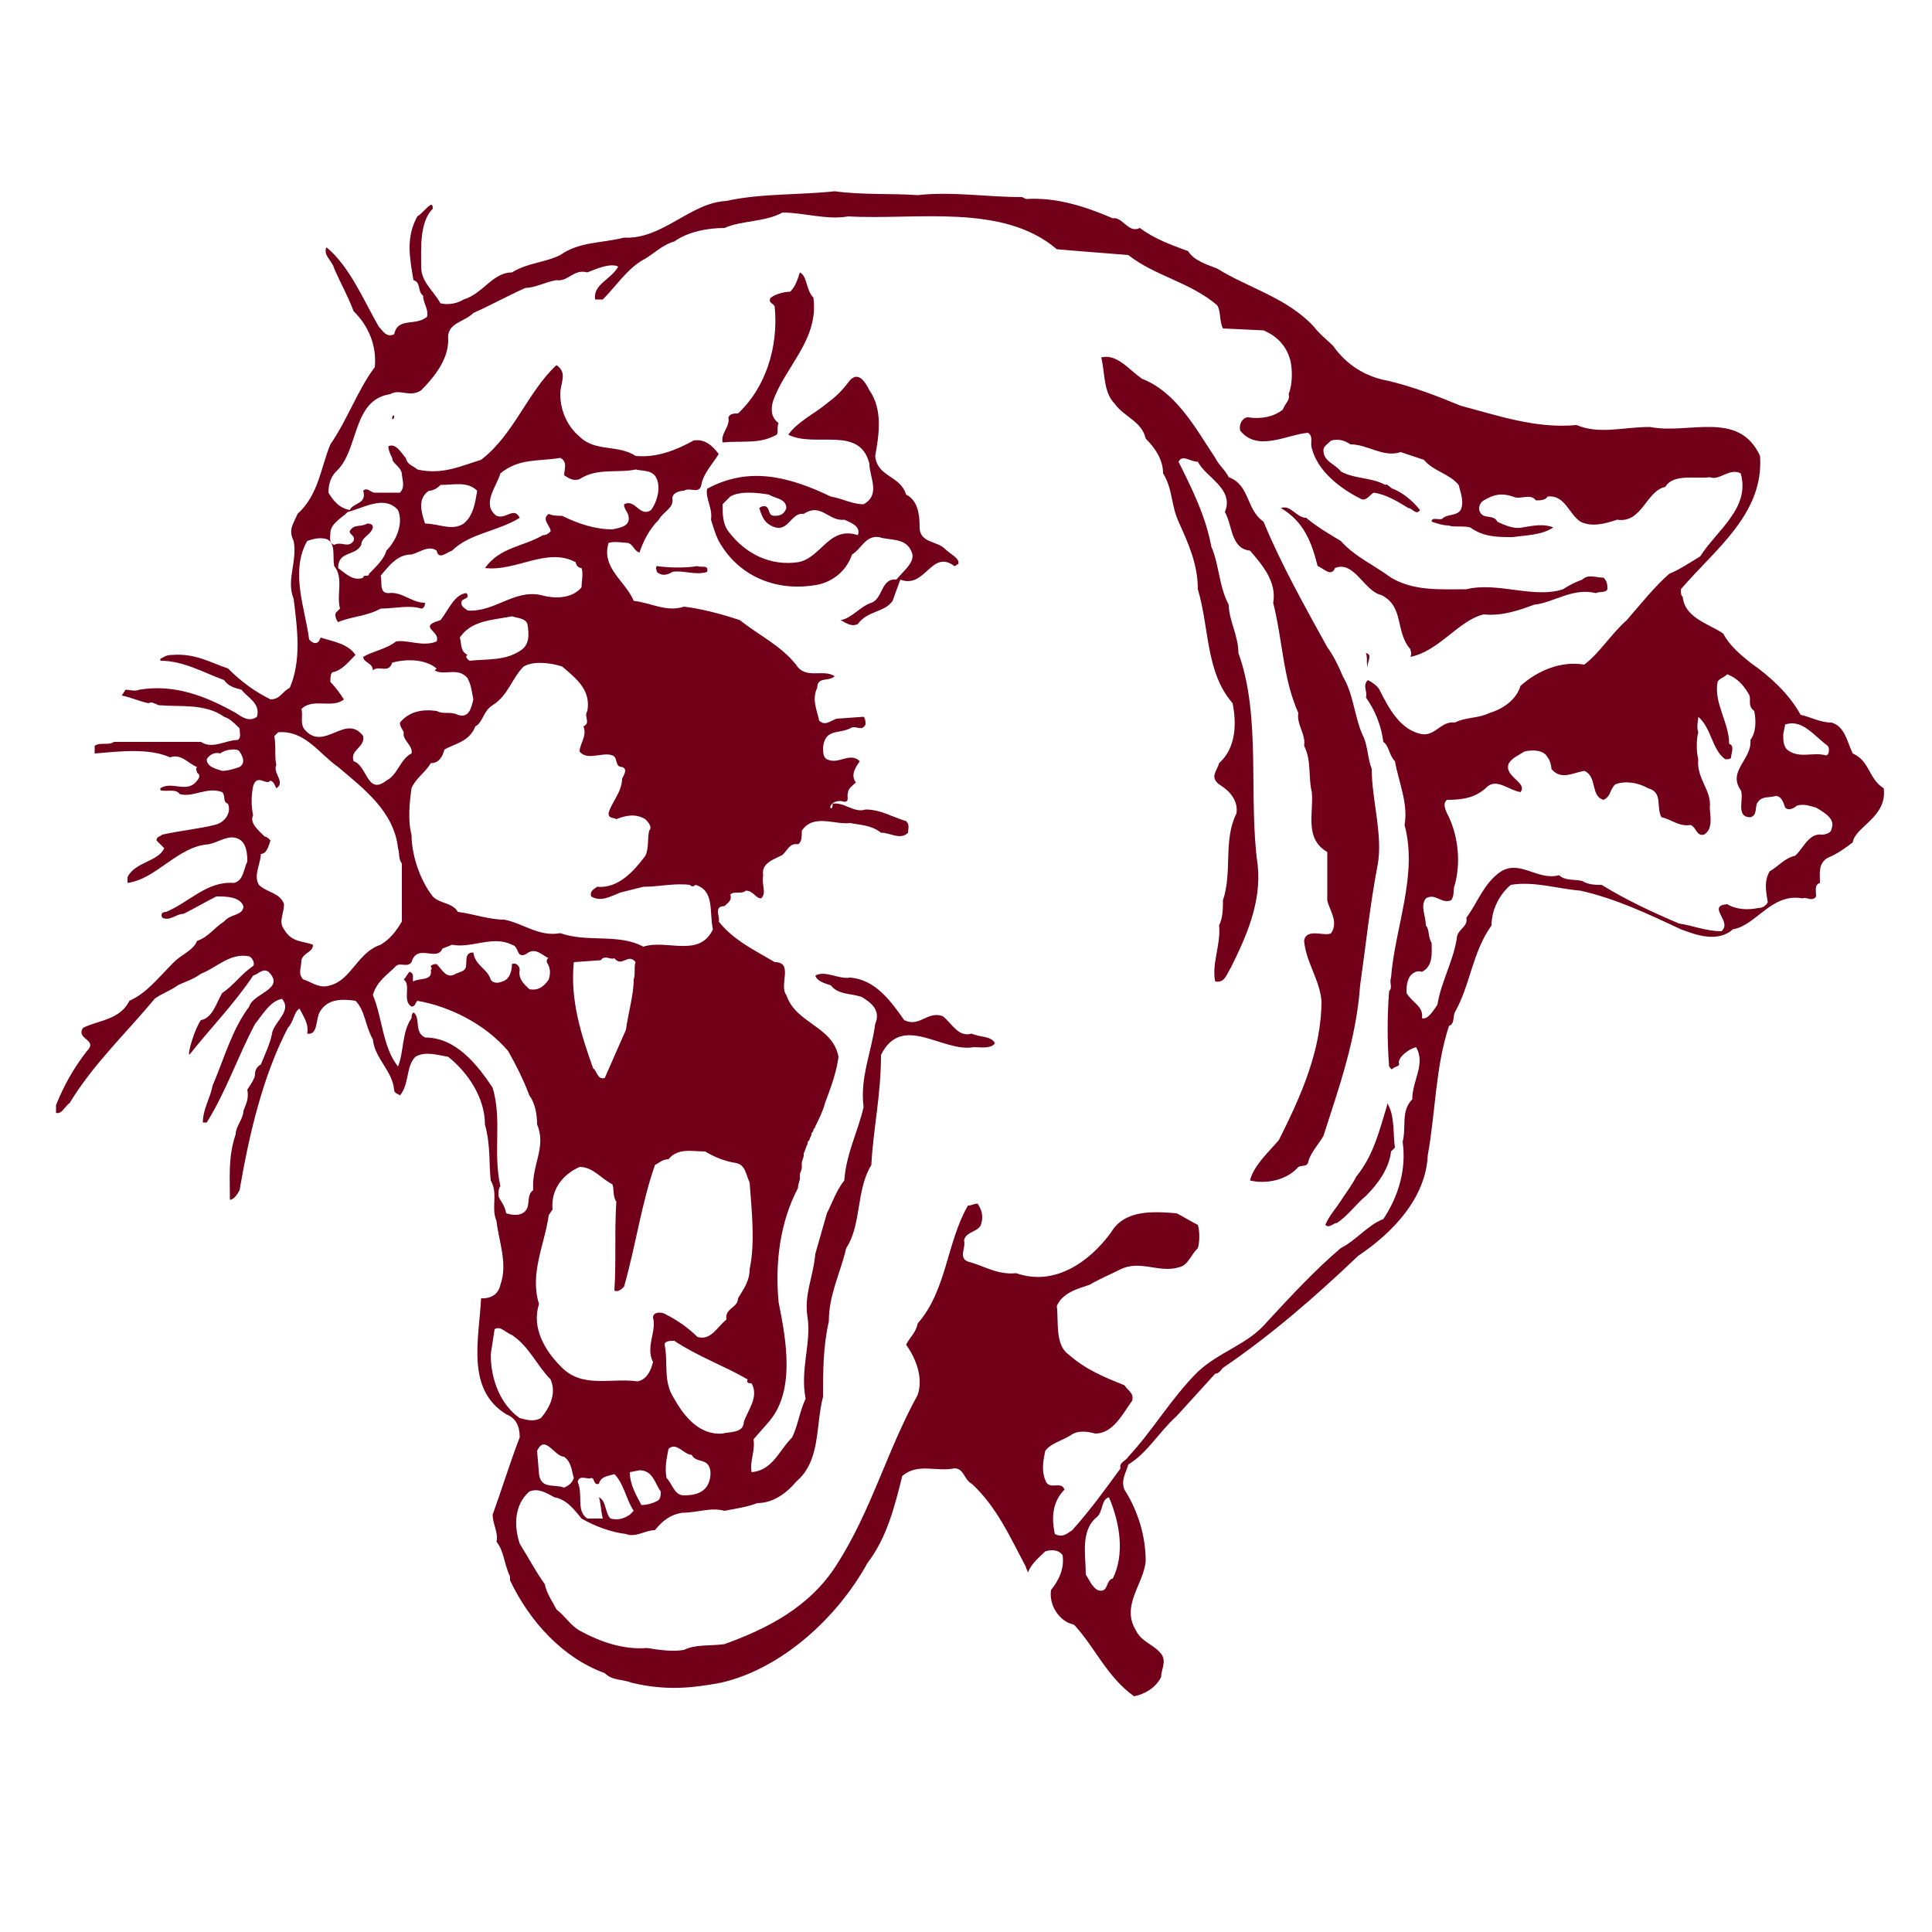<?xml version="1.0" encoding="utf-8"?>
<!-- Generator: Adobe Illustrator 19.1.0, SVG Export Plug-In . SVG Version: 6.00 Build 0)  -->
<!DOCTYPE svg PUBLIC "-//W3C//DTD SVG 1.1//EN" "http://www.w3.org/Graphics/SVG/1.1/DTD/svg11.dtd">
<svg version="1.1" xmlns="http://www.w3.org/2000/svg" xmlns:xlink="http://www.w3.org/1999/xlink" x="0px" y="0px"
	 viewBox="33 -33 100 100" enable-background="new 33 -33 100 100" xml:space="preserve">

<g id="AREA_1">
	<path fill="#720018" d="M130.5,7.8c-0.8-0.5-0.7-1.4-1.6-1.8c-0.3-0.6-0.4-1.4-1.1-1.6c-0.6,0-1.1-0.3-1.6-0.4
		c-0.6-1.1-1.6-2-2.6-2.7c-0.5-0.4-1.1-0.9-1.4-1.5c-0.7-0.5-2-0.8-2.1-1.9c-0.1-0.1-0.1-0.2-0.1-0.4c1.8-2.1,4.3-3.9,4.1-6.9
		c-1.1-2.4-3.7-1.1-5.7-1.5c-1.4,0-2.6,0.4-3.8-0.1c-2.1,0.2-4.1-0.5-6-1c-1.2-0.5-2.5-1-3.8-1.3c-1.1-0.2-2.1-0.8-2.8-1.8
		c-0.3-0.3-0.7-0.6-1-1c-1.4-1.5-3.4-2-5-3c-0.5-0.2-1.2-0.4-1.5-0.9c-0.8-0.3-1.7-0.6-2.5-1.2c-0.6,0.3-0.9-0.6-1.4-0.5
		c-1.4-0.6-2.9-1.1-4.5-1l-0.2-0.1c-1.9,0-3.6-0.3-5.4-0.1c-1.4-0.1-2.8,0-4.3-0.2c-1.8,0.2-3.8,0.1-5.6,0.5c-1.9,0.1-3.3,2-5.3,1.9
		c-1.2,0.3-2.3,0.2-3.3,0.9c-0.8,0.4-1.7,0.4-2.5,0.9c-1,0-1.5,1.1-2.5,1.4c-0.3,0.2-0.8,0.3-1.2,0.2c-0.4-0.7-1-1.1-1-1.9
		c0-0.9-0.1-2.3,0.6-3c0-0.1,0-0.2-0.1-0.2c-0.2,0.1-0.5,0.5-0.7,0.6c-0.6,1.1-0.4,2.1-0.2,3.3c0.4,0.1,0.2,0.6,0.5,0.8
		c0,0.4,0.3,0.7,0.2,1.1c-0.6,0.5-1.5,0-1.7,0.9c-0.4,0.2-0.6-0.2-0.8-0.4c-0.8-1.4-1.5-3.1-2.7-4.1c-0.2,0.4,0.3,0.7,0.4,1.1
		c0.3,0.7,0.7,1.4,1,2.2c0.8,0.8,1.2,1.8,1.1,2.9c-0.9,1.2-1.4,2.7-2.3,4c-0.5,1.2-0.6,2.6-1.7,3.6c-0.2,0.5-0.5,0.8-0.2,1.4
		c0.2,1.1-0.4,2,0,3c0.2,1.6,0.4,3.2-0.2,4.6c-0.4,0.2-0.5,0.6-1,0.6c-0.8-0.4-1.5-0.9-2.2-1.6c-0.9-0.3-1.7-0.8-2.9-0.7
		c-0.3,0-0.4,0.1-0.6,0.2l0,0.1c1.2,0,2.2,0.6,3.3,1c0.2,0.3,0.5,0.4,0.9,0.5c0.3,0.4,1,0.7,0.8,1.4c-0.4,0.3-0.8,0-1.1-0.2
		C43.6,3,42,2.4,40.2,2.7c-0.2,0.1-0.5,0-0.7,0L39.3,3c0.5,0.1,0.9,0.3,1.4,0.4c0.1-0.1,0.3,0,0.5,0.1c1.2,0.1,2.4-0.1,3.4,0.6
		c0.3,0.1,0.5,0.3,0.8,0.6c0,0.2,0.1,0.5-0.1,0.6c-0.6,0-1.3,0.5-1.9,0.1l-4.5,0c-0.3,0.2-0.7,0-1,0.2L37.9,6
		c1.2-0.1,2.8-0.3,3.9,0.2c0.6-0.2,0.9,0.3,1.4,0.5c-0.1,0.1,0,0.2,0,0.3c0.2,0.1,0.1,0.3,0,0.4c-0.5,0.7-1.3,0-1.9,0.4v0.1
		c0.3,0.1,0.8-0.1,1,0.2C43,8.3,43.7,7.7,44.5,8c0.2,0.2,0,0.5,0.3,0.6c0.2,0.5-0.2,1-0.7,1.1c-0.8,0.2-1.8,0.3-2.7,0.5
		c-0.1,0.1-0.3,0.1-0.3,0.3l0.4,0.4c-0.3,0.7-1.5,0.7-1.9,1.5l0,0.3c1.5-0.2,2.6-1.9,4.2-2c0.5-0.1,1-0.5,1.5-0.3
		c0.5,0.2,0.5,0.9,0.5,1.2c-0.2,0.4-0.2,1-0.7,1.1c-1.4-0.1-2.3,1-3.5,1.5c-0.2,0-0.3,0.1-0.2,0.3c0.4,0.2,0.7-0.2,1.1-0.2
		c0.6-0.3,1.1-0.6,1.7-0.9c0.5,0,1.2,0,1.4,0.5c0,0.5-0.7,0.4-1,0.8c-0.5,0.3-0.8,0.8-1.4,1c-0.2,0.5-0.8,0.7-1.2,1.1
		c-0.8,0.8-1.4,1.6-2.3,2c-0.5,1-1.6,1-2.4,1.4c-0.4,0.6,0.8,0.6,0.2,1.2c-0.7,0.9-1.2,1.8-1.6,2.8v0.4c0.3,0.1,0.5-0.4,0.7-0.5
		c1.2-2,3-3.7,4.4-5.4c0.4-0.3,0.8-0.4,1.2-0.7c0.4-0.2,0.8-0.3,1.2-0.6c0.8-0.3,1.5-1.1,2.5-0.9c0.2,0.1,0.3,0.4,0.2,0.5
		c-0.6,0.4-1,1-1.6,1.4c-0.3,0.5-0.5,1.3-1.1,1.4c-0.3,0.4-0.7,1.7-0.6,1.8c1.1-1.4,2.3-2.6,3.3-4.1c0.3-0.1,0.5-0.4,0.8-0.2
		c0.9,0.9-0.8,1.1-1,1.8c-0.9,1.2-1.3,2.7-1.9,4.1c-0.1,0.6-0.5,1.2-0.5,1.9h0.2c1-1.6,1.6-3.4,2.5-5.1c0.4-0.5,0.8-1.2,1.4-1.3
		c0.5,0.6-0.3,1.1-0.5,1.7c-0.1,0.6-0.4,1.2-0.6,1.7c-0.2,0.1-0.3,0.3-0.3,0.5c0,0.2-0.2,0.5-0.4,0.8c0.1,0.5-0.1,0.8-0.2,1.1
		c0,0.4-0.4,0.8-0.4,1.2c-0.4,1.2-0.3,2.2-0.3,3.4c0.2,0,0.4-0.3,0.5-0.5c0.5-2.9,1.2-5.9,2.5-8.4c0.3-0.3,0.3-0.8,0.6-1
		c0.2,0.4,0.5,0.8,0.4,1.3c0.6,0.1,0.4-0.8,0.7-1.2c0.4-0.6,1.1-0.6,1.8-0.5c0.5,0.5,0.5,1.3,0.9,2c0.1,1,1,1.6,1.1,2.6
		c0,0.2,0.2,0.2,0.3,0.3c0.5-0.6,0.3-1.5,0.8-2c0.5-0.3,1.1-0.1,1.7,0c1,0.8,1.9,2.1,1.9,3.5c0.3,1.1,0.2,2,0.3,2.9
		c0.4,0.7,0,1.4,0.3,2.1c0.1,1,0.6,2.2,0.2,3.3c-0.1,0.5-0.5,0.7-0.9,0.7h-0.1c-0.1,2.1-0.8,4.7,1.3,6c0.5,0.2,0.7,0.6,0.7,1.2
		c-0.5,1.3-0.9,2.6-1.4,4c0,0.5,0.3,0.9,0.2,1.4c0.4,0.5,0.4,1.2,0.7,1.8v0.2c1,2.1,2.7,4,4.9,4.8c0.4,0.4,0.9,0.3,1.4,0.5
		c1.7,0.4,3,0.3,4.6,0c3.1-0.7,6-3.3,7.6-6.2c1-1.3,1.4-2.9,1.8-4.5c0.8-0.7,1.8-0.2,2.7-0.4c0.5,0,0.5,0.6,0.9,0.8
		c1.3,1.2,2,2.8,2.8,4.3c0,0.1,0.1,0.2,0.1,0.3c0.2-0.5,0.6-0.8,0.9-1.1c0.3-0.1,0.7-0.1,0.9,0.2c0.1,0.7-0.2,1.3-0.6,1.8
		c-0.1,0.7,0.3,1.4,0.9,1.7l0.3,0.1c1.1,1.2,1.7,2.7,3.1,3.7c0.5-0.1,1.1-0.4,1.4-1c0-0.4,0.3-0.8,0-1.2c-0.4-0.5-1-0.6-1.3-1.2
		c-0.8-1.3,0.4-2.4,0.5-3.6c0-1.3-0.4-2.6-1.1-3.7c-0.2-0.5,0.1-0.9,0.2-1.3c1-0.6,1.6-1.7,2.5-2.5l2-2.2c0.2,0,0.3-0.2,0.4-0.3
		c2.5-1.7,4.8-3.7,7-5.8c1.8-1.2,3.5-3,3.6-5.2c0.4-2.2,0.4-4.6,1.1-6.7c0.3-0.1,0.2-0.5,0.3-0.7c0.8-1.4,0.9-3.1,1.9-4.5
		c0-0.8,0.4-1.6,1-2.1c1.2-0.2,2.4,0.2,3.6,0.3c1.8,0.4,3.5,1.2,5.2,2c0.8,0.3,1.9,0.7,2.7,0c1.2-0.2,2-1.9,3.6-1.6
		c0.2-0.1,0.5,0.2,0.7-0.1c0-0.3-0.1-0.6,0.2-0.7c0-0.5-0.1-1,0.4-1.3c0.5-0.2,0.9-0.5,1.3-0.8C129,9.8,130.7,9.3,130.5,7.8z
		 M45.4,6.7c-0.3,0.1-0.6,0.2-0.9,0.2c-0.3-0.1-0.8-0.2-0.8-0.6c0.1-0.2,0.4-0.4,0.7-0.3c0.2-0.2,0.9-0.3,1-0.1
		C45.6,6.2,45.7,6.5,45.4,6.7z M125.3,5l0.1-0.5c0.9-0.3,1.5,0.6,2.2,1.1c0.1,0.1,0.1,0.5-0.1,0.5c-0.6-0.2-1.4,0.2-2-0.3
		C125.3,5.6,125.3,5.3,125.3,5z M48.9-5c0.3-0.1,0.6-0.2,1-0.1c0.5,0.2,0.3,0.9,0.4,1.4c0.5,0.6,0.1,1.5,0.3,2.2l-0.2,0.2
		c-0.1,0.1,0,0.4,0.1,0.5c0.7-0.3,1.5-0.3,2.2-0.7c0.7,0,1.5-0.2,2.1,0c0.1,0,0.2-0.1,0.2-0.3c-0.7,0-1.2-0.6-1.9-0.5
		c-0.5,0-0.3-0.6-0.4-0.9c0.5-0.6,0.9-1.1,1.6-1.1c0.4-0.1,0.9-0.5,1.3-0.2c0.1,0.5,0.5,0.1,0.8,0c0.9-0.9,2.4-1,3.5-1.7
		c-0.3-0.6-0.7,0.1-1.2-0.1c-0.8-0.6,0-1.5,0.2-2.2c1-0.8,1.9-0.6,3.1-0.8c0.4,0.2,0.2,0.6,0.2,0.9c0.3,0.2,0.5,0.3,0.8,0.2
		c0.9-0.6,2-0.3,2.9-0.5c0.4,0.1,0.9,0,1.1,0.5c0.2,0.5,0,1.2-0.3,1.6c-0.6,0.4-0.8-0.6-1.4-0.3c0,0.2,0.1,0.3,0.2,0.5
		c0.2,0.6-0.3,0.7-0.8,0.8c-0.9,0-1.8-0.3-2.6-0.7c-0.2,0-0.5,0-0.7-0.1c-0.4,0.3,0.1,0.6,0.1,0.9c-0.1,0.1-0.2,0.2-0.4,0.2
		c-1,0.6-2.2,0.6-3,1.7c1.6,0.2,3.2-1.1,4.7-0.3c0,0.1,0.1,0.3,0.3,0.3c0.1,0.3,0,0.7,0,1c-0.5,0.6-1.4,0.6-2.1,0.4
		c-1.4-0.3-2.4,0.9-3.8,0.8c-0.1-0.1-0.4-0.2-0.3-0.5C57-2,57.1-2,57.2-2.1c0-0.1,0-0.2-0.1-0.2c-0.6,0.1-0.9,0.9-1.3,1.4l-0.3,0.1
		c-0.7,0.3,0.3,0.5,0.1,1c-0.7,0.3-1.5-0.1-2.1,0c-0.5,0.4-1.2,0.5-1.7,0.8c0,0.3,0.5,0.3,0.5,0.7c0.3-0.3,0.8,0.2,1-0.4
		C54,1.1,55,1.1,55.6,1.6l-0.1,0.1c0.5,0.3,1.2-0.2,1.7,0.4c0.2,0.4,0.2,0.6,0.3,1.1c-0.1,0.4-0.2,1-0.8,0.8c-0.4-0.2-0.7,0-1.1-0.2
		c-0.7-0.1-1.4,0-1.9,0.6c0,0.2,0.1,0.3,0.2,0.5c-0.1,0.4,0.5,0.7,0.4,1.1c-0.6,0.3-0.7,1.1-1.3,1.4C52,8.2,52,6.6,51.3,6.4
		c-0.2-0.6,0.6-0.7,0.5-1.3c-0.9-1.2-2,0.8-3-0.3c-0.3-0.3-0.1-0.8-0.2-1.1c0.6-0.6,1.6,0,2.2-0.5c-0.2-0.3-0.4-0.6-0.7-0.9
		c0-0.2,0-0.4,0.1-0.5c0.5-0.1,0.8-0.5,1.2-0.9C51,0.3,50.2,0.2,49.6,0l-0.1,0.2c-0.2,0.2-0.4,0-0.5-0.1C48.8-1.5,48-3.4,48.9-5z
		 M52.3-5.7c0-0.2-0.2-0.2-0.3-0.2c-0.3,0.2-0.7,0-0.9,0.4c0,0.2,0.3,0.2,0.2,0.5c-0.3,0.4-0.6,0-1,0.2c-0.3-0.1-0.2-0.4-0.2-0.6
		c0-0.5,0.6-0.8,0.9-1.1c0.8-0.2,1.9-0.9,2.6-0.1C53.9-5.9,53.5-5,53-4.5c-0.1,0.4-0.5,0.8-0.9,1.2c0,0.2-0.3,0-0.3,0.2
		c-0.5,0.2-0.9-0.2-1.3-0.5c0-0.9,0.9-0.6,1.2-1.2C51.7-5.2,52.2-5.3,52.3-5.7z M55.2-7.6c0.2,0,0.4-0.1,0.6-0.3
		c0.7,0,1.4-0.2,1.9,0.3c-0.1,0.6-0.2,1.3-0.7,1.7c-0.6,0.4-1.3,0-2,0C54.8-6.5,54.6-7.2,55.2-7.6z M64.5,9.1c0,0.3,0.3,0.2,0.4,0.3
		c0.5-0.2,1-0.3,1.5,0c0.1,0.1,0.4,0.4,0.2,0.6c-0.1,0.4,0,0.9-0.2,1.3c-0.6,0.8-1.4,1.7-2.5,1.6c-0.1,0.1-0.4,0.2-0.3,0.5
		c0.5,0.3,1,0,1.5-0.2c0.4-0.1,0.8-0.2,1.2-0.3c0.8,0,1.6-0.2,2.4-0.1c0.1,0.1,0.2,0.1,0.3,0c1,0.3,0.7,1.4,0.9,2.3
		c-0.7,1.5-2.4,0.5-3.6,0.9c-1.3-0.7-2.9-0.2-4.3-0.7c-1.1,0.2-1.9-0.5-2.9-0.7c-0.8,0-1.6-0.3-2.4-0.4c-0.3-0.5-0.9-0.4-1.3-0.8
		c-0.7-0.9-1.1-2.2-1.1-3.2c-0.2-0.7-0.1-1.7,0-2.4c0.2-0.5,0.7-0.8,1-1.3c0.4,0,0.6-0.3,0.7-0.7c0.5-0.3,1.3-0.4,1.6-1.2
		c0.4-0.2,0.4-0.8,0.9-1.1c0.8-0.5,1-1.4,1.6-2c0.5-0.3,1.4-0.2,2,0c0.7,0.6,1.5,1.2,1.3,2.3c-0.2,0.3,0.2,0.6-0.2,0.8
		c0.2,0.5-0.2,0.9-0.2,1.3c0.4,0.5,1.2,0,1.7,0.2c0.3,0.1,0.1,0.6,0.5,0.6c0.3,0.1,0.1,0.4,0,0.6C65.2,8,64.6,8.6,64.5,9.1z
		 M67.9,39.4c-0.6-0.9-0.3-1.8-0.5-2.8c0-0.2,0.3-0.2,0.5-0.2c1.2,0.8,2.6,1.3,3.8,2c-0.1,0.2,0.1,0.2,0.2,0.2
		c0.4,0.7-0.2,1.4-0.4,2c0,0.6-0.8,0.5-1.1,0.6C69.2,41.3,68.4,40.3,67.9,39.4z M69.7,43.7c-0.2,0.6-0.8,0.7-1.3,0.7
		c-0.5,0-0.6-0.6-0.9-0.9c-0.1-0.5,0-1,0.1-1.5c0.4-0.4,0.8,0.3,1.2,0.3c0.2,0.4,0.7,0.2,0.9,0.6C69.8,43.1,69.8,43.4,69.7,43.7z
		 M71.8,32.7c0,0.6-0.3,1-0.6,1.5c0,0.5-0.7,0.5-0.6,1.1c-0.5,0.4-0.8,1.1-1.5,0.9c-0.5-0.5-1.1-0.9-1.7-1.2
		c-0.2-0.1-0.6-0.1-0.6,0.2c0.2,0.7-0.4,1.5,0,2.3c-0.1,0.4-0.3,0.9-0.8,1c-1.4-0.2-2.9,0.4-4-0.8c-0.8-0.8-1.5-2-1.1-3.2
		c-0.5-1.6,0.3-3.1,0.5-4.6l0.2-0.3c-0.1-1,0.5-1.8,1.4-2.2c0.7,0,1.1,0.6,1.7,0.9c0.1,0.3,0,0.6,0.2,0.9c-0.1,1.6,0,3.1-0.1,4.6
		c0.2,0.1,0.4-0.1,0.5-0.2c0.6-2.1,0.9-4.3,1.6-6.3c0.2-0.1,0.4-0.3,0.7-0.3c0.5-0.6,1.2-0.4,1.9-0.4c0.5,0.3,1,0.5,1.6,0.6
		c0.5,0.1,0.5,0.6,0.7,1C71.9,29.6,72.1,31.3,71.8,32.7z M64.2,45.6h-0.8c-0.6-0.4-0.2-1.2-0.5-1.9c0.1-0.4,0.5-0.1,0.7-0.2
		c0.2,0,0.1,0.4,0.4,0.3c0.1-0.4,0.5-0.4,0.8-0.5c0.5,0.5,0.6,1.3,1,1.9l-0.2,0.2c-0.3,0.2-0.6,0.3-1,0.2c-0.3-0.3-0.2-0.9-0.6-1.1
		C64.1,44.8,64.1,45.2,64.2,45.6z M65.6,43.2l0.5-0.1c0.7,0,0.8,0.7,1.1,1.1c0,0.2,0,0.4-0.2,0.5c-0.2,0.1-0.5,0.2-0.8,0.2
		C66,44.5,65.6,43.9,65.6,43.2z M62.7,43.5c-0.1,0.3-0.3,0.4-0.5,0.5c-0.5-0.2-1.2,0.1-1.3-0.7l-0.1-1.2c0.4-0.9,0.9,0.3,1.4,0.3
		C62.6,42.7,62.6,43.2,62.7,43.5z M65.8,17.7c0,0.8-0.3,1.8-0.4,2.6c-0.4,0.9-0.7,1.6-1.1,2.5c-0.4,0.1-0.4-0.4-0.6-0.5
		c-0.6-1.7-1.2-3.5-1-5.5l1.4-0.1c0.2-0.3,0.5,0,0.7-0.1c0.4,0.5,0.7-0.3,1.1,0.2C65.8,17,65.9,17.4,65.8,17.7z M56.8,0
		c0.6-0.9,1.7-0.9,2.7-1.1C59.8-1,60.2-1,60.3-0.7c0.1,0.6,0.1,1.1-0.4,1.4c-0.8,0.5-1.6,0.4-2.6,0.5C57.3,1.2,57,1,57.2,0.9
		C56.8,0.7,56.9,0.3,56.8,0z M50.1,18c-0.6,0.2-1-0.2-1.4-0.3c-0.3-0.3-0.1-0.6-0.1-1c0.1-0.4,0.6-0.4,0.6-0.8
		c-0.5-0.2-1.1-0.1-1.5-0.8c-0.3-0.4,0-0.8,0-1.3c-0.2-0.6-0.9-0.6-1.3-1c-0.3-0.5,0.1-1.1,0.1-1.6c0.3,0,0.4-0.4,0.5-0.7
		c-0.1-0.1-0.2-0.2-0.3-0.2c-0.3-0.3-0.8-0.7-0.6-1.1c-0.1-0.5-0.1-1,0-1.5C46.3,7,46.8,7.7,47,7.4c0.2,0.1,0.2,0.2,0.3,0.4
		c0.5-0.3-0.2-0.8,0-1.2c-0.1-0.5,0-0.9-0.1-1.5l0.2-0.2c1.4-0.1,2.1,1.1,3.1,1.8c1.3,1.1,2.9,2.3,3.1,4.2c0.1,0.3,0,0.5,0.2,0.8v3
		c-0.3,0.5-0.6,0.9-1.1,1.2C51.5,16.3,51.2,17.7,50.1,18z M58.8,28.9c0-0.2,0-0.4,0.1-0.5c-0.4-1.8,0.1-3.4-0.4-5.1
		c-0.8-1.2-1.9-2.6-3.5-2.6c-0.6-0.3-0.2-1-0.6-1.3c-0.1,0.1-0.1,0.2-0.1,0.3c-0.5,0.7-0.4,1.8-0.7,2.5c-0.8-1-0.8-2.5-1.3-3.7
		c0.2-0.7,0.7-1,1.2-1.5c0.2-0.2,0.6,0.1,0.8-0.2c0.3-1,1.3,0,1.6-0.7l0.5-0.2c1,0.2,2.1-0.5,3.1,0c0.4,0.1,0.2,0.7,0.7,0.5
		c0.5-0.4,0.8,0,1.2,0.2c-0.1,0-0.1,0.1-0.1,0.2c0.2,0.3,0.2,0.6,0.1,0.9c-0.2,0.3-0.5,0.6-1,0.5c-0.2-0.2-0.6-0.5-0.5-1
		c0-0.2-0.2-0.4-0.4-0.3c0,0.3-0.1,0.8-0.5,0.9c-0.2,0.1-0.5,0.1-0.6-0.1c-0.2-0.6-0.8-0.7-0.9-1.4c-0.5,0-0.3,0.5-0.4,0.8
		c-0.1,0.2-0.3,0.2-0.5,0.3c-0.5,0.3-0.7-0.2-1-0.5c-0.1,0-0.2,0-0.3,0.1c0,0.1,0.1,0.1,0,0.2c0.1,0.6-0.6,0.4-0.9,0.6
		c-0.1-0.1,0.1-0.4-0.2-0.5c-0.1,0.1-0.2,0.3-0.3,0.4c0.4,0.3-0.1,1.1,0.4,1.4c0.2,0,0.2-0.2,0.3-0.3c1.7,0.3,3.5,1.2,4.7,2.6
		c0.4,0.7,0.8,1.5,1.1,2.3c0.3,0.4,0.4,1,0.4,1.5c0.5,1.2-0.3,2.1-0.2,3.4c-0.3,0.2-0.2,0.6-0.3,0.9c-0.2,0.5-0.8,0.4-1.1,0.3
		C59.1,29.3,58.9,29.2,58.8,28.9z M58.4,37.1l0.2-1.3c0.3-0.2,0.6,0.2,0.9,0.3c0.9,0.6,1.3,1.6,2,2.3c0.3,0.7,0,1.4-0.5,2
		c-0.4,0.2-0.7,0.1-1.1,0C58.9,39.7,58.4,38.4,58.4,37.1z M90.6,48.7c-0.4,0.1-0.2,0.8-0.8,0.6c-0.3-0.2-0.4-0.5-0.6-0.8
		c0-1-0.3-2.3,0.6-3c0.3-0.3,0.2-0.9,0.6-1C91,45.9,91.2,47.5,90.6,48.7z M106.1,23.9c-0.6,0.6-0.3,1.4-0.5,2.2c0.2,1.4-0.2,2.8-1,4
		c-0.8,0.3-1.4,1.1-2.2,1.5c-1.3,1.1-2.6,2.5-3.8,3.8c-1,1.2-2.4,1.5-3.6,2.6c-1.4,1.4-2.3,3-3.6,4.4c-0.1,0.2-0.5,0.3-0.4,0.6
		c-0.8,1.1-1.6,2.2-2.5,3.2c-0.3,0.2-0.5,0.4-0.9,0.2c-0.2-0.9-0.1-1.7,0.5-2.3c-0.2-0.5-0.8,0.1-1-0.5c-0.2-0.5-0.1-1,0-1.5
		c0.3-0.4,0.8-0.5,1.3-0.8c0.4-0.3,0.9-0.2,1.3-0.1c0.9,0,1.4-1,1.9-1.7c0.1-0.4-0.2-0.5-0.4-0.8c-1-0.4-2-0.8-2.9-1.6
		c-0.7-0.5-0.5-1.7-0.6-2.5c0.3-0.7,1.1-0.9,1.7-1.1c0.5-0.3,1-0.5,1.6-0.8c1-0.5,2,0.2,3-0.1c0.5-0.1,0.6-0.6,1-1
		c0.1-0.3,0.1-0.9,0-1.2c-0.4-0.2-0.7-0.4-1.1-0.6c-1.2-0.1-2.7-0.2-3.4,1c-1.1,1.5-2.9,2.8-4.9,2.1c-1,0.1-1.7-0.4-2.5-0.6
		c-0.5-0.2-0.1-0.7-0.2-1.1c0.1-0.5,0.8-0.4,0.9-0.9c0.1-0.4,0-0.7-0.2-1c-0.2,0-0.3,0.1-0.5,0.1c-1.1,1.9-1.1,4.4-2.6,6.1
		c-0.1,0.5-0.4,0.7-0.6,1.1c0.5,0.7,0.9,1.7,0.6,2.6c-1.6,2.9-2.4,6-4.2,8.8c-1.4,2.2-3.6,3.3-5.8,4.1c-0.7,0.1-1.5,0-2.1,0.3
		c-0.6,0.1-1.3,0-1.9-0.1c-1.2,0.1-2.4-0.3-3.5-0.9c-0.5-0.3-0.7-0.7-1.2-1.1c-0.2-0.4-0.5-0.8-0.6-1.3c-0.5-0.7-0.8-1.3-1.3-2.1
		c-0.3-0.9-0.3-2,0.5-2.7c0.5-0.2,0.9,0.1,1.3,0.3c0.6,0.1,1,0.6,1.4,1.1c0.7,0.4,1.5,0.7,2.3,0.8c0.5,0.2,1-0.2,1.5-0.2
		c0.4-0.5,0.8-0.8,1.4-0.9c0.8,0,1.5-0.3,2.2-0.1c0.5-0.1,1.2-0.2,1.7-0.4c0.8,0,1.5-0.5,2-1.1c1.3-1.1,1-2.9,1.4-4.4
		c0-1.3,0-2.6,0.3-3.9c0-1.4,0.6-2.5,0.9-3.8c0.8-1.2,0.5-3,1.3-4.3c0.1-1.9,0.5-3.6,0.5-5.7c1.1-2.2,3.2-0.1,4.8-0.4
		c0.3,0,0.9,0.1,1.1-0.2c-0.2-0.4-0.8-0.3-1.2-0.5c-0.7,0.2-1-0.5-1.5-0.9c-0.8-0.3-1.2,0.6-2,0.2c-0.7-1-1.5-2.1-2.8-2.2
		c-0.6,0.1-1.3-0.4-1.8-0.1c0.1,0.3,0.5,0.4,0.8,0.5c0.4,0.5,1,0.4,1.6,0.6c0.5,0.3,1,0.7,0.7,1.4c-0.2,1.5-0.8,2.8-0.6,4.3
		c-0.3,1.3-0.9,2.4-1,3.8c-0.4,0.5-0.6,1.1-0.9,1.7c-0.2,0.7-0.4,1.4-0.6,2.1c-0.1,1.2-0.6,2.1-0.4,3.3c0.2,1.3-0.4,2.7-0.1,4.2
		c-0.3,0.6-0.4,1.4-0.7,2c-0.7,0.7-1,1.7-2.1,1.8c-0.1-0.6,0.2-1.1,0.1-1.7l0.7-0.8c1.5-1.6,1-4.3,0.6-6.3c-0.2-2.1,0.1-4.2,1-5.9
		c0-0.2,0.1-0.4,0.1-0.5c0-0.1,0-0.1,0-0.2c0-0.1,0.1-0.2,0.1-0.4c0-0.1,0-0.1,0-0.2c0-0.1,0.1-0.3,0.1-0.4c0,0,0-0.1,0-0.1
		c0.1-0.2,0.1-0.3,0.2-0.5c0-0.1,0-0.1,0.1-0.2c0-0.1,0.1-0.2,0.1-0.3c0-0.1,0.1-0.1,0.1-0.2c0-0.1,0.1-0.1,0.1-0.2
		c0.2-0.4,0.4-0.8,0.5-1.2c0.3-0.8,0.6-1.6,0.7-2.4c-0.3-1.6-2.2-1.7-2.7-3.2c-0.4-0.5,0.4-1.7-0.6-1.7c-1-0.6-2.1-1.1-2.9-2.1
		c0.1-0.2-0.3-0.8,0.3-0.8c0.2-0.2,0.4-0.3,0.3-0.6c0.2-0.2,0.6,0,0.8-0.2c0.4,0,0.5,0.4,0.8,0.4c0.3-0.3,0-0.7,0.1-1.2
		c-0.1-0.6,0.5-0.8,0.9-1c0.3-0.1,0.4-0.7,0.9-0.6c0.2-0.1,0.2-0.4,0.2-0.7c0.6-0.9,1.7-0.3,2.5-0.4c0.5,0.1,1.1,0.1,1.6,0.5
		c0.5,0,1,0.4,1.4,0c0-0.2,0.1-0.4-0.1-0.6c-0.7-0.2-1.3-0.6-2.1-0.6c-0.6,0.2-1.1-0.4-1.7-0.3C76.1,9,75.9,8.8,76,8.7
		c0.1-0.2,0.4-0.3,0.7-0.2c0.3,0,0.1-0.3,0.2-0.5c0-0.2,0.3-0.4,0.4-0.5c-0.3-0.4,0-0.8,0.2-1.1c-0.5-0.5-1.1,0.2-1.7-0.1
		c-0.2-0.1-0.2-0.4-0.2-0.6C75.7,4.7,76.4,5,77,4.7c0.3-0.2,0.6,0.2,0.8-0.2c0-0.1,0-0.3-0.1-0.4l-1.4,0.1c-0.3,0.1-0.6,0.4-0.9,0.1
		c-0.1-0.5-0.4-1.1-0.1-1.7c0-0.6,0.6-0.3,0.9-0.6c-0.6-0.4-1.5,0.2-2-0.6c-0.8-1-1.9-1.5-2.9-2.3c-0.9-0.3-2-0.6-2.9-0.7
		c-0.9,0.3-1.7-0.2-2.6-0.3c-0.4-1-1.7-1.7-1.3-3c0.3-0.1,0.8,0,1,0c0.3,0.1,0.3,0.4,0.6,0.5c0.2-0.6,0.5-1.2,1-1.7
		c0.2-0.4,0.8-0.6,0.7-1.1c0-0.3,0.4-0.4,0.6-0.4c0.3-0.2,0.8,0.2,0.9-0.3c0.1-0.6,0.6-1.1,0.9-1.6c-0.3-0.4-0.7-0.8-1.3-0.7
		c-0.9,0.5-1.9,0.9-3,0.8c-0.9-0.6-2.1-0.2-2.9-1c-0.6-0.5-1-1.3-1-2.2c0-0.6,0.4-1.1-0.2-1.5c-1.5,1.4-2.2,3.6-3.9,4.9
		c-1,0.3-2,0.8-3.3,0.5c-0.2-0.2-0.5-0.2-0.6-0.6c-0.2-0.2-0.5-0.8-0.9-0.6c0,0.2,0.1,0.4,0.2,0.6c0,0.3,0.4,0.4,0.5,0.8
		c0,0.3,0.2,0.7-0.1,1h-1.3c-0.2,0-0.4-0.3-0.6-0.1c0.2,0.7-0.5,0.6-0.7,1c-0.5-0.1-0.8-0.4-1.1-0.9c0-0.4,0.1-0.8,0.4-1.1
		c1.2-1.1,0.8-3.7,2.8-4c0.5-0.3,1,0.2,1.6-0.2c0.7-0.7,1.4-1.6,1.4-2.6c-0.1-0.9,0.8-0.9,1.3-1.4c0.9-0.4,1.8-0.9,2.7-1.3
		c0.5,0,1-0.3,1.6-0.4c0.6,0.1,0.9-0.6,1.6-0.4c0.5-0.2,1.2-0.5,1.6-0.3c-0.4,0.7-1.3,0.9-1.2,1.7h0.4c0.7-0.7,1.2-1.5,2-2
		c0.6-0.3,1-0.8,1.7-1c0.7-0.5,1.7-0.7,2.6-0.7c0.9-0.4,2.1-0.3,3-0.8c1.1,0,2.3,0.4,3.4,0.2c3.5,0.2,8-0.7,10.8,1.7
		c1.1,0.1,2.5,0.2,3.7,0.3c1.4,1.1,3.2,1.4,4.6,2.6c0.2,0.3,0.1,0.8,0.3,1.2l2.1,0.1c0.7,0.3,1.2,0.8,1.4,1.6
		c0.1,0.5,0.1,1.2-0.1,1.7c0.1,0.3-0.2,0.5-0.3,0.8c-0.5,0.4-1.2,0.5-1.8,0.4c-0.3,0-0.5,0.4-0.4,0.7c0.9,1.1,2.4,0.2,3.5,0.1
		c0.3,0.2,0.1,0.5,0.2,0.8c0.3,1.2,1.5,2.1,2.5,2.6c0.3,0.2,0.5-0.2,0.7-0.3c0.7,0.1,1.3,0.5,1.8,0.8c0.2,0,0.4,0.4,0.6,0.1
		c-0.4-0.5-0.9-0.9-1.4-1.1c-0.1,0-0.3-0.3-0.4-0.2c-0.7-0.4-1.6-0.3-2.3-0.7c-0.3-0.4-0.9-0.5-0.9-1.1c0-0.2,0.2-0.3,0.4-0.5
		c0.4-0.1,0.7,0,1,0.2c0.9,0,1.7,0.7,2.6,0.4l1.2,0.4c0.5,0.6,1.3,0.7,1.8,1.3c0.1,0.4,0.3,0.9,0.1,1.3c-0.2,0.3-0.6,0.2-0.9,0.4
		c-0.1,0.2-0.6-0.1-0.6,0.2c0.3,0.1,0.6,0.2,0.9,0.2c0.2,0.1,0.7,0,1.1,0.1c0.7,0.5,1.4,0.5,2.2,0.5c0.7-0.1,1.5-0.1,2.1-0.5
		c-0.5-0.2-1-0.1-1.6,0c-0.4,0.1-0.9-0.1-1.3-0.3l0,0c-0.2-0.4-0.7-0.1-0.9-0.5c-0.1-0.2,0-0.5,0.2-0.6c0.5-0.3,0.9-0.4,1.5-0.2
		c0.4,0.2,0.9-0.2,1.2,0.2c0.2,0,0.5,0,0.6-0.2c0.9-0.1,1.1,0.9,1.7,1.3c0.6,0.3,1.3,0.1,1.9-0.1c1.3,0.2,1.5-1.5,2.5-1.7
		c0.4-0.7,1.6-0.4,2.3-0.5c0.5,0.2,1-0.5,1.6-0.2c0.5,1.8-1.2,2.9-2.1,4.3c-0.5,0.3-1.1,0.7-1.6,0.9c-0.8,0.7-1.5,1.6-2.2,2.4
		c-0.8,0.7-1.4,1.7-2.2,2.3c-1.2-0.2-2.4,0.3-3.3,1.1c-0.2,0.7-0.9,1.2-1.6,1.4c-0.6,0.3-1.2,0.2-1.8,0.5c-0.7-0.1-1,0.7-1.7,0.6
		c-1.1-0.2-1.7-1.3-2.2-2.3c-0.1-0.2-0.4-0.4-0.6-0.5c-0.3,0.3,0,0.6-0.1,0.9c0.5,0.7,0.8,1.5,0.9,2.3c0.3,0.2,0.3,0.7,0.6,1
		c0.2,1.1,0.7,2.2,0.5,3.3c0.7,2.6-0.5,5.3-0.7,7.9c-0.1,0.3,0.1,0.5-0.1,0.7c-0.1,1.3-0.1,2.6,0,3.9c0.1,0.1,0.1,0.2,0.2,0.1
		c0.1-0.1,0.4-0.1,0.3-0.3c0-0.3,0.5-0.7,0.9-0.8C106.8,22.1,106.1,22.9,106.1,23.9z M127.8,9.9c0,0.2-0.3,0.3-0.5,0.3
		c-0.7-0.1-1,0.8-1.4,1.1c-0.5,0.1-0.8,0.5-1.3,0.8c-0.3,0.5-0.2,1-0.1,1.6c-0.1,0.2-0.3,0.3-0.5,0.3c-0.5,0.1-1.1,0.1-1.6-0.2
		c-1.1,0.1,0.3,0.9-0.3,1.4c-0.8,0-1.5-0.3-2.2-0.4c-1.4-0.6-2.7-1.2-4-2c-0.3,0-0.7,0-1-0.2c-0.4-0.1-0.9,0-1.2-0.3
		c-1.1,0.3-2-0.8-3-0.2c-0.9,0.6-1.2,1.6-1.8,2.4c0.1,0.5-0.5,0.6-0.5,1.1c-0.2,1.2-0.8,2.2-1,3.4c-0.2,0.3-0.5,0.8-0.8,0.7
		c0.1-0.6-0.5-0.8-0.8-1.3c0-0.3,0-0.6,0.2-0.9c0.1-0.1,0.3-0.3,0.6-0.2c0.6-0.3,0.5-1,0.5-1.5c-0.2-0.3-0.1-0.7-0.3-0.9
		c0-0.5-0.3-1,0-1.4c0.5-0.3,0.8,0.3,1.3,0.1c0.2-0.2,0.1-0.6,0.2-0.8c0.3-1.1,0.2-2.4-0.3-3.5c-0.1-0.2-0.4-0.7-0.1-0.9
		c0.8,0,1.5-0.1,2.1-0.7c0.5-0.4,1.1,0.2,1.7,0.3c0.4-0.5-0.9-0.8-0.6-1.5c0.2-0.3,0.5-0.4,0.8-0.6c0.4-0.1,1-0.1,1.2,0.3
		c0.1,0.1,0.2,0.4,0.2,0.6c0.5,0.6,1.1,0.2,1.7,0.1c0.7,0.3,0.3,1.3,1,1.5c0.4-0.2,0.3-0.5,0.6-0.8c0.5-0.2,1.2-0.1,1.7,0.2
		c0.8,0.2,0.4,1,0.7,1.5c0.5,0.1,0.9,0.5,1.5,0.4c0.3,0.1,0.3,0.6,0.7,0.5c0.5-0.3,0.3-1,0.3-1.4c0.1-0.9-0.7-1.5-0.6-2.5
		c-0.1-0.4-0.1-1,0-1.4c-0.1-0.3,0-0.6,0-0.8c0.7,0.6,0.7,1.7,1.4,2.2c0.1,0,0.3,0,0.3-0.1c0-0.2,0.2-0.6-0.1-0.7
		c0-1.1-0.8-2.1-0.6-3.2c0.1-0.2,0.3-0.2,0.5-0.4c0.5,0.2,0.8,0.5,1.1,1c0.2,0.3-0.1,0.6,0.3,0.9c0.1,0.5,0.1,1.1-0.2,1.5
		c0.1,1-1.2,1.6-0.5,2.6c0.2,0.4-0.3,1.4,0.5,1.4c0.4-0.1,0.2-0.6,0.4-0.8c0.2-0.3,0.6-0.2,0.9-0.3c0.3,0,0.4,0.3,0.5,0.6
		c0.2,0.2,0.5,0,0.6-0.1c0.4-0.1,0.6,0,1,0.1C127.5,9.1,128,9.4,127.8,9.9z"/>
	<path fill="#720018" d="M73.2-10.5c0.1-0.1,0-0.4,0.1-0.6c-0.4-0.3-0.4-0.7-0.3-1.1c0.6-1.8,2.4-3.2,2.1-5.4
		c-0.4-0.4-0.3-1.1-0.7-1.3c-0.1,0.3-0.2,0.7-0.5,1c-0.3,0-0.7,0.1-1,0.3c-0.2,0.3,0.2,0.3,0.2,0.5c0.2,2.1-0.5,4.2-1.9,5.5
		c-0.2,0-0.4,0-0.5,0.2c0.1,0.5-0.4,0.8-0.3,1.3C71.5-10.2,72.3-10,73.2-10.5z"/>
	<path fill="#720018" d="M104.3,11.8c0.3-1.5-0.3-3.4-0.3-5c-0.2-0.5-0.2-1.1-0.4-1.6c-0.5-1-0.5-2.2-1.1-3.2
		c-0.2-0.5-0.5-1.1-0.8-1.5c-1.1-2-2.4-4.3-3.3-6.5c-0.9-0.6-0.7-1.9-1.8-2.3c-0.2-0.4-0.5-0.6-0.7-1c-1-1.5-2-3.4-3.8-4.1
		c-0.7-0.5-1.3-1.3-2.1-1.1c0.2,0.8,0.1,1.8,0.7,2.4c0.5,0.7,1.4,0.9,1.6,1.8c0.5,0.5,0.9,1.1,0.9,1.8c0.5,0.8,0.4,1.6,0.8,2.5
		c0.5,1.1,1,2.2,1,3.5c0.6,2,0.4,4.3,1.8,5.9C97,4.4,97,5.7,96.1,6.5c-0.1,0.4-0.5,0.7,0,1.1c0.5,0.3,1,0.8,0.9,1.5
		c-0.7,1.4-0.2,3-0.7,4.5c0,0.4,0,0.9-0.2,1.3c0.1,1-0.4,2-0.2,2.9c0.5,0.1,0.6-0.4,0.8-0.7c0.8-1.6,1.6-3.4,1.4-5.3
		c-0.5-3.5,0.2-7.7-1-11c0-0.9-0.5-1.7-0.5-2.5c-0.5-0.9-0.5-2.1-0.9-3c-0.3-1.6-1-3-1.7-4.4c0.2-0.4,0.6,0,1,0
		c0.4,0.8,1.9,1.4,1.4,2.6c0.4,0.7,0.3,1.9,1.3,2c0.6,0.7,1.4,1.6,1.2,2.7c0.5,2,0.5,3.9,1.3,5.7c-0.1,0.6,0.4,1.1,0.3,1.7
		c0.4,0.8,0.2,1.6,0.4,2.4c0.1,1.1-0.4,2.4,0.8,3.1l0,2.5c0.1,0.5,0.6,1.1,0.2,1.7c-0.3,0.2-1.3-0.3-1.4,0.4c0.1,1.1,0.8,2,0.9,3.1
		c0,2.6-1.1,5-2.2,7.2c-0.5,0.6-1.3,1.3-1.5,2.1c0.8,0.2,1.9,0,2.5-0.7c0.2-0.1,0.4,0,0.5-0.2c0.1-0.5,0.5-0.9,0.8-1.4
		c0.8-2.5,1.7-5,1.9-7.8C103.7,15.9,103.9,13.9,104.3,11.8z"/>
	<path fill="#720018" d="M81.9-4.6c-0.4-0.4-1.3-0.3-1.3-1.1c0-0.7-0.1-1.4-0.7-1.7c-0.3-1-1.5-0.9-1.6-2c0.2-1.1,0.4-2.4-0.3-3.4
		c-0.2-0.4-0.6-1.1-1.1-0.4c-0.3,0.4-0.6,0.7-1,1c-0.7,0.6-1.6,1-2.1,1.7c1.4,0.7,3.7-0.5,4.2,1.5c0,0.7,0.6,1.6-0.3,2.1
		c-0.6,0-1.1-0.3-1.7-0.4c-2.1-1-4.2-1.6-6.4-0.4c-0.1,0.5,0.3,1,0.2,1.6c0.1,0.3,0.2,0.7,0.4,1.1c1,1.8,2.9,2.6,4.9,2.3
		c0.9-0.1,1.7-0.7,2-1.6c0.5-0.3,0.7-1,1.4-0.9c0.6,0.2,1.4,0,1.7,0.8c0.2,0.5-0.5,1-0.8,1.4c-0.8-0.1-0.7,1-1.3,1.2
		c-0.6,0.2-1,0.8-1.6,0.9c0.1,0,0.5,0.4,0.9,0.2c0.5-0.7,1.4-0.6,1.8-1.2l0.4-1.1c1.3,0.5,1.6-1.6,2.8-0.7c0.1,0,0.1-0.1,0.2-0.1
		C82.7-4.1,82.2-4.3,81.9-4.6z M77.4-5.3c-1.5-0.5-1.9,1.2-3.1,1.4c-1.4,0.2-2.7-0.4-3.6-1.6c-0.3-0.4-0.3-0.9-0.3-1.4l0.4-0.4
		c0.5-0.3,1.4-0.2,2-0.1c0.3,0.2,0.9,0.2,0.9,0.7c-0.1,0.3-0.3,0.4-0.6,0.4c-0.4,0-0.2-0.4-0.5-0.5c-0.1,0-0.2,0-0.3,0.1
		c0.1,0.3,0.2,0.7,0.6,0.9c0.9,0.5,1-0.7,1.7-0.6c0.9-0.6,1.3,0.4,2.1,0.3C76.9-6,77.6-5.8,77.4-5.3z"/>
	<path fill="#720018" d="M53.3-11.4c0,0,0,0.1,0,0.1c0.1,0,0.1-0.1,0.1-0.2C53.4-11.5,53.3-11.5,53.3-11.4z"/>
	<path fill="#720018" d="M101.2-3.7c0.3,0.1,0.7,0.6,0.9,0.1c1-0.4,1.5,1.2,2.4,1.4c1.2,0.6,0.7,1.9,1.5,2.8c0,0.1,0.1,0.2,0,0.4
		c1.5-0.3,2.5-1.9,3.8-2.2c0.9,0.1,1.8-0.2,2.6-0.5c1-0.1,2-0.9,3.2-0.6c0.2-0.1,0.5,0,0.6-0.2c0-0.2,0-0.4-0.2-0.6
		c-0.4,0-0.8-0.2-1.1,0.1c-0.3,0.1-0.7,0.3-1,0.5c-1.5,0.5-3.4-0.4-5,0c-1.4,0-2.7,0.1-3.9-0.6c-0.8-0.6-1.9-1.1-2.6-1.9
		c-0.5-0.3-1.2-0.7-1.8-1.2c-0.5,0-0.8-0.7-1.3-0.5C100.5-6,100.9-4.9,101.2-3.7z"/>
	<path fill="#720018" d="M69.1-3.7c-0.6,0.1-1.4,0.1-2.1,0c-0.1,0.1,0,0.2,0,0.3c0.2,0.2,0.5,0.2,0.8,0c0.6-0.1,1.2,0.2,1.8,0
		C69.7-3.8,69.3-3.6,69.1-3.7z"/>
	<path fill="#720018" d="M103.7,0.8c0.1,0.3,0,0.5,0.1,0.8C103.7,1.3,104.1,0.9,103.7,0.8z"/>
	<path fill="#720018" d="M104.8,24.2c-0.4,1.3-0.7,2.6-1.6,3.7c-0.2,0.4-0.5,0.8-0.7,1.1c-0.3,0.5-0.7,0.9-0.9,1.4
		c0.2,0.2,0.4-0.1,0.6-0.1c0.6-0.4,1-1,1.5-1.4c0.6-0.6,1.2-1.4,1.3-2.3l0.2-0.2c-0.1-0.7,0-1.7-0.4-2.3L104.8,24.2z"/>
</g>
</svg>
